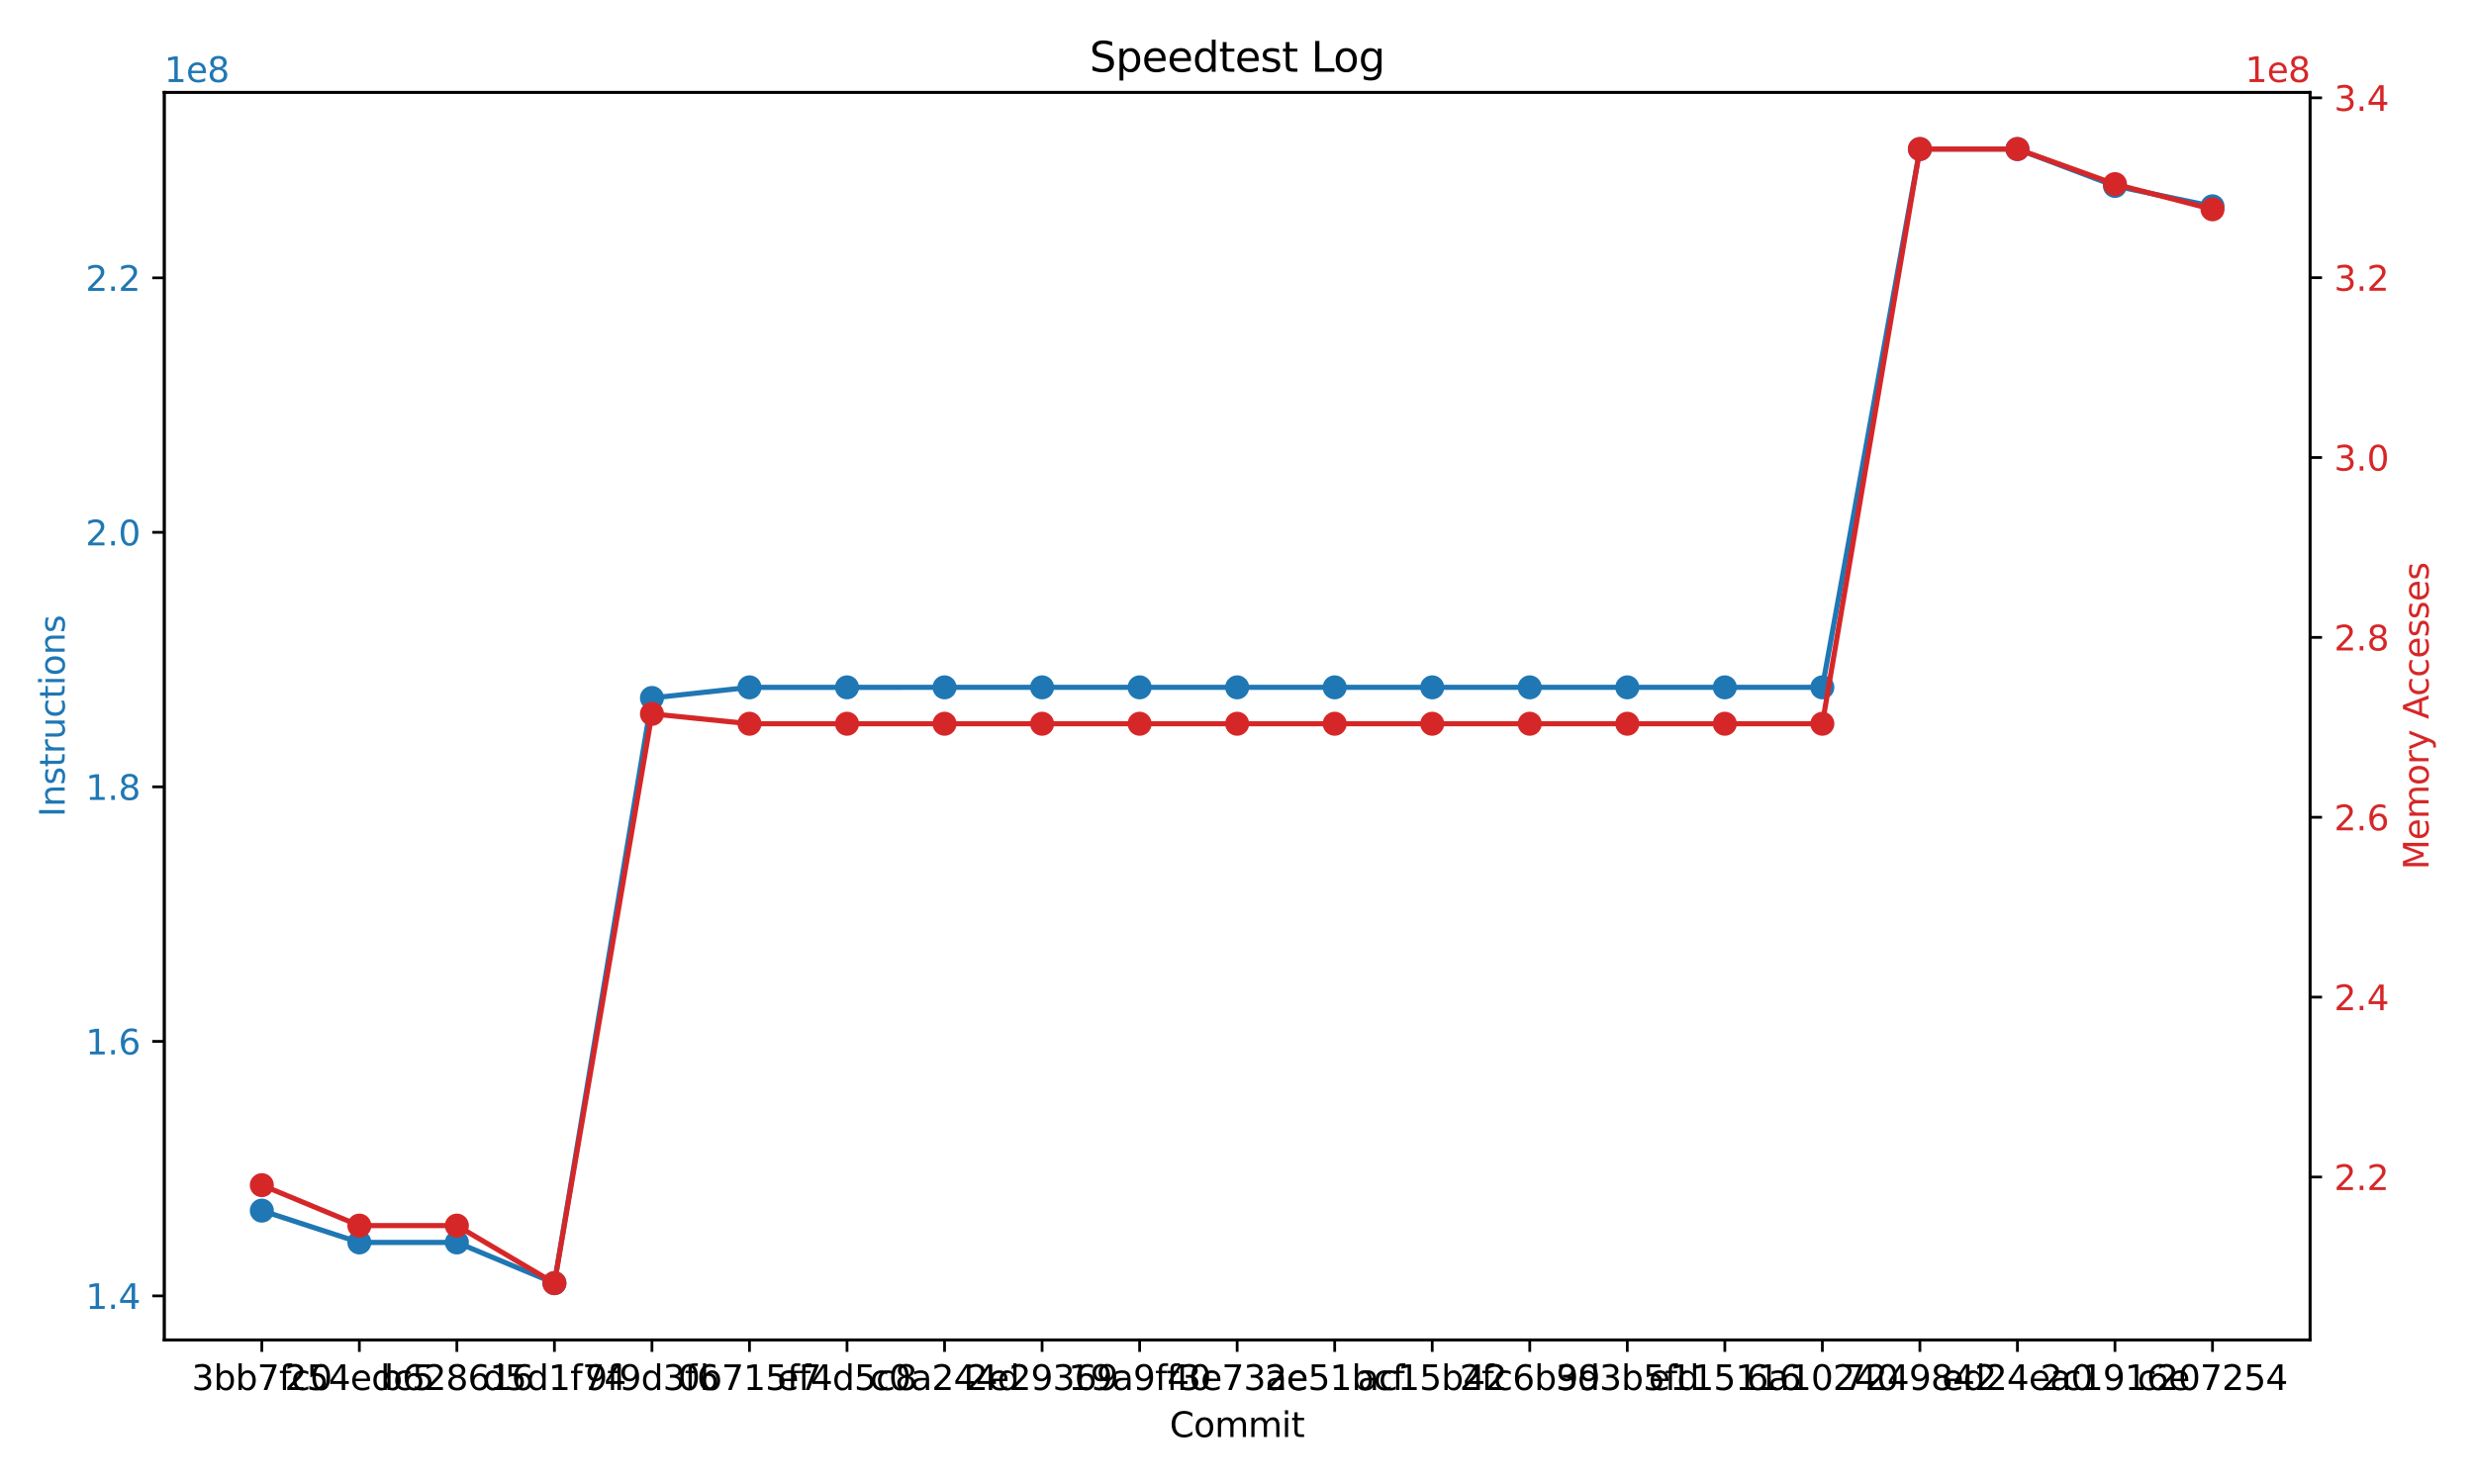 <?xml version="1.0" encoding="utf-8" standalone="no"?>
<!DOCTYPE svg PUBLIC "-//W3C//DTD SVG 1.1//EN"
  "http://www.w3.org/Graphics/SVG/1.1/DTD/svg11.dtd">
<svg xmlns:xlink="http://www.w3.org/1999/xlink" width="720pt" height="432pt" viewBox="0 0 720 432" xmlns="http://www.w3.org/2000/svg" version="1.1">
 <defs>
  <style type="text/css">*{stroke-linejoin: round; stroke-linecap: butt}</style>
 </defs>
 <g id="figure_1">
  <g id="patch_1">
   <path d="M 0 432 
L 720 432 
L 720 0 
L 0 0 
z
" style="fill: #ffffff"/>
  </g>
  <g id="axes_1">
   <g id="patch_2">
    <path d="M 47.81 390.04 
L 672.28 390.04 
L 672.28 26.88 
L 47.81 26.88 
z
" style="fill: #ffffff"/>
   </g>
   <g id="matplotlib.axis_1">
    <g id="xtick_1">
     <g id="line2d_1">
      <defs>
       <path id="mdee21cbe90" d="M 0 0 
L 0 3.5 
" style="stroke: #000000; stroke-width: 0.8"/>
      </defs>
      <g>
       <use xlink:href="#mdee21cbe90" x="76.195" y="390.04" style="stroke: #000000; stroke-width: 0.8"/>
      </g>
     </g>
     <g id="text_1">
      <!-- 3bb7fc0 -->
      <g transform="translate(55.793 404.638) scale(0.1 -0.1)">
       <defs>
        <path id="DejaVuSans-33" d="M 2597 2516 
Q 3050 2419 3304 2112 
Q 3559 1806 3559 1356 
Q 3559 666 3084 287 
Q 2609 -91 1734 -91 
Q 1441 -91 1130 -33 
Q 819 25 488 141 
L 488 750 
Q 750 597 1062 519 
Q 1375 441 1716 441 
Q 2309 441 2620 675 
Q 2931 909 2931 1356 
Q 2931 1769 2642 2001 
Q 2353 2234 1838 2234 
L 1294 2234 
L 1294 2753 
L 1863 2753 
Q 2328 2753 2575 2939 
Q 2822 3125 2822 3475 
Q 2822 3834 2567 4026 
Q 2313 4219 1838 4219 
Q 1578 4219 1281 4162 
Q 984 4106 628 3988 
L 628 4550 
Q 988 4650 1302 4700 
Q 1616 4750 1894 4750 
Q 2613 4750 3031 4423 
Q 3450 4097 3450 3541 
Q 3450 3153 3228 2886 
Q 3006 2619 2597 2516 
z
" transform="scale(0.016)"/>
        <path id="DejaVuSans-62" d="M 3116 1747 
Q 3116 2381 2855 2742 
Q 2594 3103 2138 3103 
Q 1681 3103 1420 2742 
Q 1159 2381 1159 1747 
Q 1159 1113 1420 752 
Q 1681 391 2138 391 
Q 2594 391 2855 752 
Q 3116 1113 3116 1747 
z
M 1159 2969 
Q 1341 3281 1617 3432 
Q 1894 3584 2278 3584 
Q 2916 3584 3314 3078 
Q 3713 2572 3713 1747 
Q 3713 922 3314 415 
Q 2916 -91 2278 -91 
Q 1894 -91 1617 61 
Q 1341 213 1159 525 
L 1159 0 
L 581 0 
L 581 4863 
L 1159 4863 
L 1159 2969 
z
" transform="scale(0.016)"/>
        <path id="DejaVuSans-37" d="M 525 4666 
L 3525 4666 
L 3525 4397 
L 1831 0 
L 1172 0 
L 2766 4134 
L 525 4134 
L 525 4666 
z
" transform="scale(0.016)"/>
        <path id="DejaVuSans-66" d="M 2375 4863 
L 2375 4384 
L 1825 4384 
Q 1516 4384 1395 4259 
Q 1275 4134 1275 3809 
L 1275 3500 
L 2222 3500 
L 2222 3053 
L 1275 3053 
L 1275 0 
L 697 0 
L 697 3053 
L 147 3053 
L 147 3500 
L 697 3500 
L 697 3744 
Q 697 4328 969 4595 
Q 1241 4863 1831 4863 
L 2375 4863 
z
" transform="scale(0.016)"/>
        <path id="DejaVuSans-63" d="M 3122 3366 
L 3122 2828 
Q 2878 2963 2633 3030 
Q 2388 3097 2138 3097 
Q 1578 3097 1268 2742 
Q 959 2388 959 1747 
Q 959 1106 1268 751 
Q 1578 397 2138 397 
Q 2388 397 2633 464 
Q 2878 531 3122 666 
L 3122 134 
Q 2881 22 2623 -34 
Q 2366 -91 2075 -91 
Q 1284 -91 818 406 
Q 353 903 353 1747 
Q 353 2603 823 3093 
Q 1294 3584 2113 3584 
Q 2378 3584 2631 3529 
Q 2884 3475 3122 3366 
z
" transform="scale(0.016)"/>
        <path id="DejaVuSans-30" d="M 2034 4250 
Q 1547 4250 1301 3770 
Q 1056 3291 1056 2328 
Q 1056 1369 1301 889 
Q 1547 409 2034 409 
Q 2525 409 2770 889 
Q 3016 1369 3016 2328 
Q 3016 3291 2770 3770 
Q 2525 4250 2034 4250 
z
M 2034 4750 
Q 2819 4750 3233 4129 
Q 3647 3509 3647 2328 
Q 3647 1150 3233 529 
Q 2819 -91 2034 -91 
Q 1250 -91 836 529 
Q 422 1150 422 2328 
Q 422 3509 836 4129 
Q 1250 4750 2034 4750 
z
" transform="scale(0.016)"/>
       </defs>
       <use xlink:href="#DejaVuSans-33"/>
       <use xlink:href="#DejaVuSans-62" x="63.623"/>
       <use xlink:href="#DejaVuSans-62" x="127.1"/>
       <use xlink:href="#DejaVuSans-37" x="190.576"/>
       <use xlink:href="#DejaVuSans-66" x="254.199"/>
       <use xlink:href="#DejaVuSans-63" x="289.404"/>
       <use xlink:href="#DejaVuSans-30" x="344.385"/>
      </g>
     </g>
    </g>
    <g id="xtick_2">
     <g id="line2d_2">
      <g>
       <use xlink:href="#mdee21cbe90" x="104.58" y="390.04" style="stroke: #000000; stroke-width: 0.8"/>
      </g>
     </g>
     <g id="text_2">
      <!-- 254edc5 -->
      <g transform="translate(82.855 404.638) scale(0.1 -0.1)">
       <defs>
        <path id="DejaVuSans-32" d="M 1228 531 
L 3431 531 
L 3431 0 
L 469 0 
L 469 531 
Q 828 903 1448 1529 
Q 2069 2156 2228 2338 
Q 2531 2678 2651 2914 
Q 2772 3150 2772 3378 
Q 2772 3750 2511 3984 
Q 2250 4219 1831 4219 
Q 1534 4219 1204 4116 
Q 875 4013 500 3803 
L 500 4441 
Q 881 4594 1212 4672 
Q 1544 4750 1819 4750 
Q 2544 4750 2975 4387 
Q 3406 4025 3406 3419 
Q 3406 3131 3298 2873 
Q 3191 2616 2906 2266 
Q 2828 2175 2409 1742 
Q 1991 1309 1228 531 
z
" transform="scale(0.016)"/>
        <path id="DejaVuSans-35" d="M 691 4666 
L 3169 4666 
L 3169 4134 
L 1269 4134 
L 1269 2991 
Q 1406 3038 1543 3061 
Q 1681 3084 1819 3084 
Q 2600 3084 3056 2656 
Q 3513 2228 3513 1497 
Q 3513 744 3044 326 
Q 2575 -91 1722 -91 
Q 1428 -91 1123 -41 
Q 819 9 494 109 
L 494 744 
Q 775 591 1075 516 
Q 1375 441 1709 441 
Q 2250 441 2565 725 
Q 2881 1009 2881 1497 
Q 2881 1984 2565 2268 
Q 2250 2553 1709 2553 
Q 1456 2553 1204 2497 
Q 953 2441 691 2322 
L 691 4666 
z
" transform="scale(0.016)"/>
        <path id="DejaVuSans-34" d="M 2419 4116 
L 825 1625 
L 2419 1625 
L 2419 4116 
z
M 2253 4666 
L 3047 4666 
L 3047 1625 
L 3713 1625 
L 3713 1100 
L 3047 1100 
L 3047 0 
L 2419 0 
L 2419 1100 
L 313 1100 
L 313 1709 
L 2253 4666 
z
" transform="scale(0.016)"/>
        <path id="DejaVuSans-65" d="M 3597 1894 
L 3597 1613 
L 953 1613 
Q 991 1019 1311 708 
Q 1631 397 2203 397 
Q 2534 397 2845 478 
Q 3156 559 3463 722 
L 3463 178 
Q 3153 47 2828 -22 
Q 2503 -91 2169 -91 
Q 1331 -91 842 396 
Q 353 884 353 1716 
Q 353 2575 817 3079 
Q 1281 3584 2069 3584 
Q 2775 3584 3186 3129 
Q 3597 2675 3597 1894 
z
M 3022 2063 
Q 3016 2534 2758 2815 
Q 2500 3097 2075 3097 
Q 1594 3097 1305 2825 
Q 1016 2553 972 2059 
L 3022 2063 
z
" transform="scale(0.016)"/>
        <path id="DejaVuSans-64" d="M 2906 2969 
L 2906 4863 
L 3481 4863 
L 3481 0 
L 2906 0 
L 2906 525 
Q 2725 213 2448 61 
Q 2172 -91 1784 -91 
Q 1150 -91 751 415 
Q 353 922 353 1747 
Q 353 2572 751 3078 
Q 1150 3584 1784 3584 
Q 2172 3584 2448 3432 
Q 2725 3281 2906 2969 
z
M 947 1747 
Q 947 1113 1208 752 
Q 1469 391 1925 391 
Q 2381 391 2643 752 
Q 2906 1113 2906 1747 
Q 2906 2381 2643 2742 
Q 2381 3103 1925 3103 
Q 1469 3103 1208 2742 
Q 947 2381 947 1747 
z
" transform="scale(0.016)"/>
       </defs>
       <use xlink:href="#DejaVuSans-32"/>
       <use xlink:href="#DejaVuSans-35" x="63.623"/>
       <use xlink:href="#DejaVuSans-34" x="127.246"/>
       <use xlink:href="#DejaVuSans-65" x="190.869"/>
       <use xlink:href="#DejaVuSans-64" x="252.393"/>
       <use xlink:href="#DejaVuSans-63" x="315.869"/>
       <use xlink:href="#DejaVuSans-35" x="370.85"/>
      </g>
     </g>
    </g>
    <g id="xtick_3">
     <g id="line2d_3">
      <g>
       <use xlink:href="#mdee21cbe90" x="132.965" y="390.04" style="stroke: #000000; stroke-width: 0.8"/>
      </g>
     </g>
     <g id="text_3">
      <!-- b628616 -->
      <g transform="translate(110.703 404.638) scale(0.1 -0.1)">
       <defs>
        <path id="DejaVuSans-36" d="M 2113 2584 
Q 1688 2584 1439 2293 
Q 1191 2003 1191 1497 
Q 1191 994 1439 701 
Q 1688 409 2113 409 
Q 2538 409 2786 701 
Q 3034 994 3034 1497 
Q 3034 2003 2786 2293 
Q 2538 2584 2113 2584 
z
M 3366 4563 
L 3366 3988 
Q 3128 4100 2886 4159 
Q 2644 4219 2406 4219 
Q 1781 4219 1451 3797 
Q 1122 3375 1075 2522 
Q 1259 2794 1537 2939 
Q 1816 3084 2150 3084 
Q 2853 3084 3261 2657 
Q 3669 2231 3669 1497 
Q 3669 778 3244 343 
Q 2819 -91 2113 -91 
Q 1303 -91 875 529 
Q 447 1150 447 2328 
Q 447 3434 972 4092 
Q 1497 4750 2381 4750 
Q 2619 4750 2861 4703 
Q 3103 4656 3366 4563 
z
" transform="scale(0.016)"/>
        <path id="DejaVuSans-38" d="M 2034 2216 
Q 1584 2216 1326 1975 
Q 1069 1734 1069 1313 
Q 1069 891 1326 650 
Q 1584 409 2034 409 
Q 2484 409 2743 651 
Q 3003 894 3003 1313 
Q 3003 1734 2745 1975 
Q 2488 2216 2034 2216 
z
M 1403 2484 
Q 997 2584 770 2862 
Q 544 3141 544 3541 
Q 544 4100 942 4425 
Q 1341 4750 2034 4750 
Q 2731 4750 3128 4425 
Q 3525 4100 3525 3541 
Q 3525 3141 3298 2862 
Q 3072 2584 2669 2484 
Q 3125 2378 3379 2068 
Q 3634 1759 3634 1313 
Q 3634 634 3220 271 
Q 2806 -91 2034 -91 
Q 1263 -91 848 271 
Q 434 634 434 1313 
Q 434 1759 690 2068 
Q 947 2378 1403 2484 
z
M 1172 3481 
Q 1172 3119 1398 2916 
Q 1625 2713 2034 2713 
Q 2441 2713 2670 2916 
Q 2900 3119 2900 3481 
Q 2900 3844 2670 4047 
Q 2441 4250 2034 4250 
Q 1625 4250 1398 4047 
Q 1172 3844 1172 3481 
z
" transform="scale(0.016)"/>
        <path id="DejaVuSans-31" d="M 794 531 
L 1825 531 
L 1825 4091 
L 703 3866 
L 703 4441 
L 1819 4666 
L 2450 4666 
L 2450 531 
L 3481 531 
L 3481 0 
L 794 0 
L 794 531 
z
" transform="scale(0.016)"/>
       </defs>
       <use xlink:href="#DejaVuSans-62"/>
       <use xlink:href="#DejaVuSans-36" x="63.477"/>
       <use xlink:href="#DejaVuSans-32" x="127.1"/>
       <use xlink:href="#DejaVuSans-38" x="190.723"/>
       <use xlink:href="#DejaVuSans-36" x="254.346"/>
       <use xlink:href="#DejaVuSans-31" x="317.969"/>
       <use xlink:href="#DejaVuSans-36" x="381.592"/>
      </g>
     </g>
    </g>
    <g id="xtick_4">
     <g id="line2d_4">
      <g>
       <use xlink:href="#mdee21cbe90" x="161.35" y="390.04" style="stroke: #000000; stroke-width: 0.8"/>
      </g>
     </g>
     <g id="text_4">
      <!-- d5d1f74 -->
      <g transform="translate(140.516 404.638) scale(0.1 -0.1)">
       <use xlink:href="#DejaVuSans-64"/>
       <use xlink:href="#DejaVuSans-35" x="63.477"/>
       <use xlink:href="#DejaVuSans-64" x="127.1"/>
       <use xlink:href="#DejaVuSans-31" x="190.576"/>
       <use xlink:href="#DejaVuSans-66" x="254.199"/>
       <use xlink:href="#DejaVuSans-37" x="289.404"/>
       <use xlink:href="#DejaVuSans-34" x="353.027"/>
      </g>
     </g>
    </g>
    <g id="xtick_5">
     <g id="line2d_5">
      <g>
       <use xlink:href="#mdee21cbe90" x="189.735" y="390.04" style="stroke: #000000; stroke-width: 0.8"/>
      </g>
     </g>
     <g id="text_5">
      <!-- 9f9d3f6 -->
      <g transform="translate(170.315 404.638) scale(0.1 -0.1)">
       <defs>
        <path id="DejaVuSans-39" d="M 703 97 
L 703 672 
Q 941 559 1184 500 
Q 1428 441 1663 441 
Q 2288 441 2617 861 
Q 2947 1281 2994 2138 
Q 2813 1869 2534 1725 
Q 2256 1581 1919 1581 
Q 1219 1581 811 2004 
Q 403 2428 403 3163 
Q 403 3881 828 4315 
Q 1253 4750 1959 4750 
Q 2769 4750 3195 4129 
Q 3622 3509 3622 2328 
Q 3622 1225 3098 567 
Q 2575 -91 1691 -91 
Q 1453 -91 1209 -44 
Q 966 3 703 97 
z
M 1959 2075 
Q 2384 2075 2632 2365 
Q 2881 2656 2881 3163 
Q 2881 3666 2632 3958 
Q 2384 4250 1959 4250 
Q 1534 4250 1286 3958 
Q 1038 3666 1038 3163 
Q 1038 2656 1286 2365 
Q 1534 2075 1959 2075 
z
" transform="scale(0.016)"/>
       </defs>
       <use xlink:href="#DejaVuSans-39"/>
       <use xlink:href="#DejaVuSans-66" x="63.623"/>
       <use xlink:href="#DejaVuSans-39" x="98.828"/>
       <use xlink:href="#DejaVuSans-64" x="162.451"/>
       <use xlink:href="#DejaVuSans-33" x="225.928"/>
       <use xlink:href="#DejaVuSans-66" x="289.551"/>
       <use xlink:href="#DejaVuSans-36" x="324.756"/>
      </g>
     </g>
    </g>
    <g id="xtick_6">
     <g id="line2d_6">
      <g>
       <use xlink:href="#mdee21cbe90" x="218.12" y="390.04" style="stroke: #000000; stroke-width: 0.8"/>
      </g>
     </g>
     <g id="text_6">
      <!-- 0b715f7 -->
      <g transform="translate(197.279 404.638) scale(0.1 -0.1)">
       <use xlink:href="#DejaVuSans-30"/>
       <use xlink:href="#DejaVuSans-62" x="63.623"/>
       <use xlink:href="#DejaVuSans-37" x="127.1"/>
       <use xlink:href="#DejaVuSans-31" x="190.723"/>
       <use xlink:href="#DejaVuSans-35" x="254.346"/>
       <use xlink:href="#DejaVuSans-66" x="317.969"/>
       <use xlink:href="#DejaVuSans-37" x="353.174"/>
      </g>
     </g>
    </g>
    <g id="xtick_7">
     <g id="line2d_7">
      <g>
       <use xlink:href="#mdee21cbe90" x="246.505" y="390.04" style="stroke: #000000; stroke-width: 0.8"/>
      </g>
     </g>
     <g id="text_7">
      <!-- ef4d5c8 -->
      <g transform="translate(226.201 404.638) scale(0.1 -0.1)">
       <use xlink:href="#DejaVuSans-65"/>
       <use xlink:href="#DejaVuSans-66" x="61.523"/>
       <use xlink:href="#DejaVuSans-34" x="96.729"/>
       <use xlink:href="#DejaVuSans-64" x="160.352"/>
       <use xlink:href="#DejaVuSans-35" x="223.828"/>
       <use xlink:href="#DejaVuSans-63" x="287.451"/>
       <use xlink:href="#DejaVuSans-38" x="342.432"/>
      </g>
     </g>
    </g>
    <g id="xtick_8">
     <g id="line2d_8">
      <g>
       <use xlink:href="#mdee21cbe90" x="274.89" y="390.04" style="stroke: #000000; stroke-width: 0.8"/>
      </g>
     </g>
     <g id="text_8">
      <!-- c0a244d -->
      <g transform="translate(253.178 404.638) scale(0.1 -0.1)">
       <defs>
        <path id="DejaVuSans-61" d="M 2194 1759 
Q 1497 1759 1228 1600 
Q 959 1441 959 1056 
Q 959 750 1161 570 
Q 1363 391 1709 391 
Q 2188 391 2477 730 
Q 2766 1069 2766 1631 
L 2766 1759 
L 2194 1759 
z
M 3341 1997 
L 3341 0 
L 2766 0 
L 2766 531 
Q 2569 213 2275 61 
Q 1981 -91 1556 -91 
Q 1019 -91 701 211 
Q 384 513 384 1019 
Q 384 1609 779 1909 
Q 1175 2209 1959 2209 
L 2766 2209 
L 2766 2266 
Q 2766 2663 2505 2880 
Q 2244 3097 1772 3097 
Q 1472 3097 1187 3025 
Q 903 2953 641 2809 
L 641 3341 
Q 956 3463 1253 3523 
Q 1550 3584 1831 3584 
Q 2591 3584 2966 3190 
Q 3341 2797 3341 1997 
z
" transform="scale(0.016)"/>
       </defs>
       <use xlink:href="#DejaVuSans-63"/>
       <use xlink:href="#DejaVuSans-30" x="54.98"/>
       <use xlink:href="#DejaVuSans-61" x="118.604"/>
       <use xlink:href="#DejaVuSans-32" x="179.883"/>
       <use xlink:href="#DejaVuSans-34" x="243.506"/>
       <use xlink:href="#DejaVuSans-34" x="307.129"/>
       <use xlink:href="#DejaVuSans-64" x="370.752"/>
      </g>
     </g>
    </g>
    <g id="xtick_9">
     <g id="line2d_9">
      <g>
       <use xlink:href="#mdee21cbe90" x="303.275" y="390.04" style="stroke: #000000; stroke-width: 0.8"/>
      </g>
     </g>
     <g id="text_9">
      <!-- 2e29369 -->
      <g transform="translate(281.111 404.638) scale(0.1 -0.1)">
       <use xlink:href="#DejaVuSans-32"/>
       <use xlink:href="#DejaVuSans-65" x="63.623"/>
       <use xlink:href="#DejaVuSans-32" x="125.146"/>
       <use xlink:href="#DejaVuSans-39" x="188.77"/>
       <use xlink:href="#DejaVuSans-33" x="252.393"/>
       <use xlink:href="#DejaVuSans-36" x="316.016"/>
       <use xlink:href="#DejaVuSans-39" x="379.639"/>
      </g>
     </g>
    </g>
    <g id="xtick_10">
     <g id="line2d_10">
      <g>
       <use xlink:href="#mdee21cbe90" x="331.66" y="390.04" style="stroke: #000000; stroke-width: 0.8"/>
      </g>
     </g>
     <g id="text_10">
      <!-- 19a9f40 -->
      <g transform="translate(310.93 404.638) scale(0.1 -0.1)">
       <use xlink:href="#DejaVuSans-31"/>
       <use xlink:href="#DejaVuSans-39" x="63.623"/>
       <use xlink:href="#DejaVuSans-61" x="127.246"/>
       <use xlink:href="#DejaVuSans-39" x="188.525"/>
       <use xlink:href="#DejaVuSans-66" x="252.148"/>
       <use xlink:href="#DejaVuSans-34" x="287.354"/>
       <use xlink:href="#DejaVuSans-30" x="350.977"/>
      </g>
     </g>
    </g>
    <g id="xtick_11">
     <g id="line2d_11">
      <g>
       <use xlink:href="#mdee21cbe90" x="360.045" y="390.04" style="stroke: #000000; stroke-width: 0.8"/>
      </g>
     </g>
     <g id="text_11">
      <!-- f3e73ae -->
      <g transform="translate(339.524 404.638) scale(0.1 -0.1)">
       <use xlink:href="#DejaVuSans-66"/>
       <use xlink:href="#DejaVuSans-33" x="35.205"/>
       <use xlink:href="#DejaVuSans-65" x="98.828"/>
       <use xlink:href="#DejaVuSans-37" x="160.352"/>
       <use xlink:href="#DejaVuSans-33" x="223.975"/>
       <use xlink:href="#DejaVuSans-61" x="287.598"/>
       <use xlink:href="#DejaVuSans-65" x="348.877"/>
      </g>
     </g>
    </g>
    <g id="xtick_12">
     <g id="line2d_12">
      <g>
       <use xlink:href="#mdee21cbe90" x="388.43" y="390.04" style="stroke: #000000; stroke-width: 0.8"/>
      </g>
     </g>
     <g id="text_12">
      <!-- 2e51bcf -->
      <g transform="translate(368.126 404.638) scale(0.1 -0.1)">
       <use xlink:href="#DejaVuSans-32"/>
       <use xlink:href="#DejaVuSans-65" x="63.623"/>
       <use xlink:href="#DejaVuSans-35" x="125.146"/>
       <use xlink:href="#DejaVuSans-31" x="188.77"/>
       <use xlink:href="#DejaVuSans-62" x="252.393"/>
       <use xlink:href="#DejaVuSans-63" x="315.869"/>
       <use xlink:href="#DejaVuSans-66" x="370.85"/>
      </g>
     </g>
    </g>
    <g id="xtick_13">
     <g id="line2d_13">
      <g>
       <use xlink:href="#mdee21cbe90" x="416.815" y="390.04" style="stroke: #000000; stroke-width: 0.8"/>
      </g>
     </g>
     <g id="text_13">
      <!-- ac15b42 -->
      <g transform="translate(395.103 404.638) scale(0.1 -0.1)">
       <use xlink:href="#DejaVuSans-61"/>
       <use xlink:href="#DejaVuSans-63" x="61.279"/>
       <use xlink:href="#DejaVuSans-31" x="116.26"/>
       <use xlink:href="#DejaVuSans-35" x="179.883"/>
       <use xlink:href="#DejaVuSans-62" x="243.506"/>
       <use xlink:href="#DejaVuSans-34" x="306.982"/>
       <use xlink:href="#DejaVuSans-32" x="370.605"/>
      </g>
     </g>
    </g>
    <g id="xtick_14">
     <g id="line2d_14">
      <g>
       <use xlink:href="#mdee21cbe90" x="445.2" y="390.04" style="stroke: #000000; stroke-width: 0.8"/>
      </g>
     </g>
     <g id="text_14">
      <!-- 2fc6b99 -->
      <g transform="translate(424.791 404.638) scale(0.1 -0.1)">
       <use xlink:href="#DejaVuSans-32"/>
       <use xlink:href="#DejaVuSans-66" x="63.623"/>
       <use xlink:href="#DejaVuSans-63" x="98.828"/>
       <use xlink:href="#DejaVuSans-36" x="153.809"/>
       <use xlink:href="#DejaVuSans-62" x="217.432"/>
       <use xlink:href="#DejaVuSans-39" x="280.908"/>
       <use xlink:href="#DejaVuSans-39" x="344.531"/>
      </g>
     </g>
    </g>
    <g id="xtick_15">
     <g id="line2d_15">
      <g>
       <use xlink:href="#mdee21cbe90" x="473.585" y="390.04" style="stroke: #000000; stroke-width: 0.8"/>
      </g>
     </g>
     <g id="text_15">
      <!-- 3d3b5fd -->
      <g transform="translate(452.758 404.638) scale(0.1 -0.1)">
       <use xlink:href="#DejaVuSans-33"/>
       <use xlink:href="#DejaVuSans-64" x="63.623"/>
       <use xlink:href="#DejaVuSans-33" x="127.1"/>
       <use xlink:href="#DejaVuSans-62" x="190.723"/>
       <use xlink:href="#DejaVuSans-35" x="254.199"/>
       <use xlink:href="#DejaVuSans-66" x="317.822"/>
       <use xlink:href="#DejaVuSans-64" x="353.027"/>
      </g>
     </g>
    </g>
    <g id="xtick_16">
     <g id="line2d_16">
      <g>
       <use xlink:href="#mdee21cbe90" x="501.97" y="390.04" style="stroke: #000000; stroke-width: 0.8"/>
      </g>
     </g>
     <g id="text_16">
      <!-- e115116 -->
      <g transform="translate(479.806 404.638) scale(0.1 -0.1)">
       <use xlink:href="#DejaVuSans-65"/>
       <use xlink:href="#DejaVuSans-31" x="61.523"/>
       <use xlink:href="#DejaVuSans-31" x="125.146"/>
       <use xlink:href="#DejaVuSans-35" x="188.77"/>
       <use xlink:href="#DejaVuSans-31" x="252.393"/>
       <use xlink:href="#DejaVuSans-31" x="316.016"/>
       <use xlink:href="#DejaVuSans-36" x="379.639"/>
      </g>
     </g>
    </g>
    <g id="xtick_17">
     <g id="line2d_17">
      <g>
       <use xlink:href="#mdee21cbe90" x="530.355" y="390.04" style="stroke: #000000; stroke-width: 0.8"/>
      </g>
     </g>
     <g id="text_17">
      <!-- 6a10240 -->
      <g transform="translate(508.203 404.638) scale(0.1 -0.1)">
       <use xlink:href="#DejaVuSans-36"/>
       <use xlink:href="#DejaVuSans-61" x="63.623"/>
       <use xlink:href="#DejaVuSans-31" x="124.902"/>
       <use xlink:href="#DejaVuSans-30" x="188.525"/>
       <use xlink:href="#DejaVuSans-32" x="252.148"/>
       <use xlink:href="#DejaVuSans-34" x="315.771"/>
       <use xlink:href="#DejaVuSans-30" x="379.395"/>
      </g>
     </g>
    </g>
    <g id="xtick_18">
     <g id="line2d_18">
      <g>
       <use xlink:href="#mdee21cbe90" x="558.74" y="390.04" style="stroke: #000000; stroke-width: 0.8"/>
      </g>
     </g>
     <g id="text_18">
      <!-- 7249842 -->
      <g transform="translate(536.471 404.638) scale(0.1 -0.1)">
       <use xlink:href="#DejaVuSans-37"/>
       <use xlink:href="#DejaVuSans-32" x="63.623"/>
       <use xlink:href="#DejaVuSans-34" x="127.246"/>
       <use xlink:href="#DejaVuSans-39" x="190.869"/>
       <use xlink:href="#DejaVuSans-38" x="254.492"/>
       <use xlink:href="#DejaVuSans-34" x="318.115"/>
       <use xlink:href="#DejaVuSans-32" x="381.738"/>
      </g>
     </g>
    </g>
    <g id="xtick_19">
     <g id="line2d_19">
      <g>
       <use xlink:href="#mdee21cbe90" x="587.125" y="390.04" style="stroke: #000000; stroke-width: 0.8"/>
      </g>
     </g>
     <g id="text_19">
      <!-- ed24ea0 -->
      <g transform="translate(565.19 404.638) scale(0.1 -0.1)">
       <use xlink:href="#DejaVuSans-65"/>
       <use xlink:href="#DejaVuSans-64" x="61.523"/>
       <use xlink:href="#DejaVuSans-32" x="125"/>
       <use xlink:href="#DejaVuSans-34" x="188.623"/>
       <use xlink:href="#DejaVuSans-65" x="252.246"/>
       <use xlink:href="#DejaVuSans-61" x="313.77"/>
       <use xlink:href="#DejaVuSans-30" x="375.049"/>
      </g>
     </g>
    </g>
    <g id="xtick_20">
     <g id="line2d_20">
      <g>
       <use xlink:href="#mdee21cbe90" x="615.51" y="390.04" style="stroke: #000000; stroke-width: 0.8"/>
      </g>
     </g>
     <g id="text_20">
      <!-- 2c1916e -->
      <g transform="translate(593.778 404.638) scale(0.1 -0.1)">
       <use xlink:href="#DejaVuSans-32"/>
       <use xlink:href="#DejaVuSans-63" x="63.623"/>
       <use xlink:href="#DejaVuSans-31" x="118.604"/>
       <use xlink:href="#DejaVuSans-39" x="182.227"/>
       <use xlink:href="#DejaVuSans-31" x="245.85"/>
       <use xlink:href="#DejaVuSans-36" x="309.473"/>
       <use xlink:href="#DejaVuSans-65" x="373.096"/>
      </g>
     </g>
    </g>
    <g id="xtick_21">
     <g id="line2d_21">
      <g>
       <use xlink:href="#mdee21cbe90" x="643.895" y="390.04" style="stroke: #000000; stroke-width: 0.8"/>
      </g>
     </g>
     <g id="text_21">
      <!-- c207254 -->
      <g transform="translate(622.058 404.638) scale(0.1 -0.1)">
       <use xlink:href="#DejaVuSans-63"/>
       <use xlink:href="#DejaVuSans-32" x="54.98"/>
       <use xlink:href="#DejaVuSans-30" x="118.604"/>
       <use xlink:href="#DejaVuSans-37" x="182.227"/>
       <use xlink:href="#DejaVuSans-32" x="245.85"/>
       <use xlink:href="#DejaVuSans-35" x="309.473"/>
       <use xlink:href="#DejaVuSans-34" x="373.096"/>
      </g>
     </g>
    </g>
    <g id="text_22">
     <!-- Commit -->
     <g transform="translate(340.404 418.317) scale(0.1 -0.1)">
      <defs>
       <path id="DejaVuSans-43" d="M 4122 4306 
L 4122 3641 
Q 3803 3938 3442 4084 
Q 3081 4231 2675 4231 
Q 1875 4231 1450 3742 
Q 1025 3253 1025 2328 
Q 1025 1406 1450 917 
Q 1875 428 2675 428 
Q 3081 428 3442 575 
Q 3803 722 4122 1019 
L 4122 359 
Q 3791 134 3420 21 
Q 3050 -91 2638 -91 
Q 1578 -91 968 557 
Q 359 1206 359 2328 
Q 359 3453 968 4101 
Q 1578 4750 2638 4750 
Q 3056 4750 3426 4639 
Q 3797 4528 4122 4306 
z
" transform="scale(0.016)"/>
       <path id="DejaVuSans-6f" d="M 1959 3097 
Q 1497 3097 1228 2736 
Q 959 2375 959 1747 
Q 959 1119 1226 758 
Q 1494 397 1959 397 
Q 2419 397 2687 759 
Q 2956 1122 2956 1747 
Q 2956 2369 2687 2733 
Q 2419 3097 1959 3097 
z
M 1959 3584 
Q 2709 3584 3137 3096 
Q 3566 2609 3566 1747 
Q 3566 888 3137 398 
Q 2709 -91 1959 -91 
Q 1206 -91 779 398 
Q 353 888 353 1747 
Q 353 2609 779 3096 
Q 1206 3584 1959 3584 
z
" transform="scale(0.016)"/>
       <path id="DejaVuSans-6d" d="M 3328 2828 
Q 3544 3216 3844 3400 
Q 4144 3584 4550 3584 
Q 5097 3584 5394 3201 
Q 5691 2819 5691 2113 
L 5691 0 
L 5113 0 
L 5113 2094 
Q 5113 2597 4934 2840 
Q 4756 3084 4391 3084 
Q 3944 3084 3684 2787 
Q 3425 2491 3425 1978 
L 3425 0 
L 2847 0 
L 2847 2094 
Q 2847 2600 2669 2842 
Q 2491 3084 2119 3084 
Q 1678 3084 1418 2786 
Q 1159 2488 1159 1978 
L 1159 0 
L 581 0 
L 581 3500 
L 1159 3500 
L 1159 2956 
Q 1356 3278 1631 3431 
Q 1906 3584 2284 3584 
Q 2666 3584 2933 3390 
Q 3200 3197 3328 2828 
z
" transform="scale(0.016)"/>
       <path id="DejaVuSans-69" d="M 603 3500 
L 1178 3500 
L 1178 0 
L 603 0 
L 603 3500 
z
M 603 4863 
L 1178 4863 
L 1178 4134 
L 603 4134 
L 603 4863 
z
" transform="scale(0.016)"/>
       <path id="DejaVuSans-74" d="M 1172 4494 
L 1172 3500 
L 2356 3500 
L 2356 3053 
L 1172 3053 
L 1172 1153 
Q 1172 725 1289 603 
Q 1406 481 1766 481 
L 2356 481 
L 2356 0 
L 1766 0 
Q 1100 0 847 248 
Q 594 497 594 1153 
L 594 3053 
L 172 3053 
L 172 3500 
L 594 3500 
L 594 4494 
L 1172 4494 
z
" transform="scale(0.016)"/>
      </defs>
      <use xlink:href="#DejaVuSans-43"/>
      <use xlink:href="#DejaVuSans-6f" x="69.824"/>
      <use xlink:href="#DejaVuSans-6d" x="131.006"/>
      <use xlink:href="#DejaVuSans-6d" x="228.418"/>
      <use xlink:href="#DejaVuSans-69" x="325.83"/>
      <use xlink:href="#DejaVuSans-74" x="353.613"/>
     </g>
    </g>
   </g>
   <g id="matplotlib.axis_2">
    <g id="ytick_1">
     <g id="line2d_22">
      <defs>
       <path id="m5346fa2f2e" d="M 0 0 
L -3.5 0 
" style="stroke: #000000; stroke-width: 0.8"/>
      </defs>
      <g>
       <use xlink:href="#m5346fa2f2e" x="47.81" y="377.236" style="stroke: #000000; stroke-width: 0.8"/>
      </g>
     </g>
     <g id="text_23">
      <!-- 1.4 -->
      <g style="fill: #1f77b4" transform="translate(24.907 381.035) scale(0.1 -0.1)">
       <defs>
        <path id="DejaVuSans-2e" d="M 684 794 
L 1344 794 
L 1344 0 
L 684 0 
L 684 794 
z
" transform="scale(0.016)"/>
       </defs>
       <use xlink:href="#DejaVuSans-31"/>
       <use xlink:href="#DejaVuSans-2e" x="63.623"/>
       <use xlink:href="#DejaVuSans-34" x="95.41"/>
      </g>
     </g>
    </g>
    <g id="ytick_2">
     <g id="line2d_23">
      <g>
       <use xlink:href="#m5346fa2f2e" x="47.81" y="303.147" style="stroke: #000000; stroke-width: 0.8"/>
      </g>
     </g>
     <g id="text_24">
      <!-- 1.6 -->
      <g style="fill: #1f77b4" transform="translate(24.907 306.946) scale(0.1 -0.1)">
       <use xlink:href="#DejaVuSans-31"/>
       <use xlink:href="#DejaVuSans-2e" x="63.623"/>
       <use xlink:href="#DejaVuSans-36" x="95.41"/>
      </g>
     </g>
    </g>
    <g id="ytick_3">
     <g id="line2d_24">
      <g>
       <use xlink:href="#m5346fa2f2e" x="47.81" y="229.057" style="stroke: #000000; stroke-width: 0.8"/>
      </g>
     </g>
     <g id="text_25">
      <!-- 1.8 -->
      <g style="fill: #1f77b4" transform="translate(24.907 232.857) scale(0.1 -0.1)">
       <use xlink:href="#DejaVuSans-31"/>
       <use xlink:href="#DejaVuSans-2e" x="63.623"/>
       <use xlink:href="#DejaVuSans-38" x="95.41"/>
      </g>
     </g>
    </g>
    <g id="ytick_4">
     <g id="line2d_25">
      <g>
       <use xlink:href="#m5346fa2f2e" x="47.81" y="154.968" style="stroke: #000000; stroke-width: 0.8"/>
      </g>
     </g>
     <g id="text_26">
      <!-- 2.0 -->
      <g style="fill: #1f77b4" transform="translate(24.907 158.767) scale(0.1 -0.1)">
       <use xlink:href="#DejaVuSans-32"/>
       <use xlink:href="#DejaVuSans-2e" x="63.623"/>
       <use xlink:href="#DejaVuSans-30" x="95.41"/>
      </g>
     </g>
    </g>
    <g id="ytick_5">
     <g id="line2d_26">
      <g>
       <use xlink:href="#m5346fa2f2e" x="47.81" y="80.879" style="stroke: #000000; stroke-width: 0.8"/>
      </g>
     </g>
     <g id="text_27">
      <!-- 2.2 -->
      <g style="fill: #1f77b4" transform="translate(24.907 84.678) scale(0.1 -0.1)">
       <use xlink:href="#DejaVuSans-32"/>
       <use xlink:href="#DejaVuSans-2e" x="63.623"/>
       <use xlink:href="#DejaVuSans-32" x="95.41"/>
      </g>
     </g>
    </g>
    <g id="text_28">
     <!-- Instructions -->
     <g style="fill: #1f77b4" transform="translate(18.827 237.824) rotate(-90) scale(0.1 -0.1)">
      <defs>
       <path id="DejaVuSans-49" d="M 628 4666 
L 1259 4666 
L 1259 0 
L 628 0 
L 628 4666 
z
" transform="scale(0.016)"/>
       <path id="DejaVuSans-6e" d="M 3513 2113 
L 3513 0 
L 2938 0 
L 2938 2094 
Q 2938 2591 2744 2837 
Q 2550 3084 2163 3084 
Q 1697 3084 1428 2787 
Q 1159 2491 1159 1978 
L 1159 0 
L 581 0 
L 581 3500 
L 1159 3500 
L 1159 2956 
Q 1366 3272 1645 3428 
Q 1925 3584 2291 3584 
Q 2894 3584 3203 3211 
Q 3513 2838 3513 2113 
z
" transform="scale(0.016)"/>
       <path id="DejaVuSans-73" d="M 2834 3397 
L 2834 2853 
Q 2591 2978 2328 3040 
Q 2066 3103 1784 3103 
Q 1356 3103 1142 2972 
Q 928 2841 928 2578 
Q 928 2378 1081 2264 
Q 1234 2150 1697 2047 
L 1894 2003 
Q 2506 1872 2764 1633 
Q 3022 1394 3022 966 
Q 3022 478 2636 193 
Q 2250 -91 1575 -91 
Q 1294 -91 989 -36 
Q 684 19 347 128 
L 347 722 
Q 666 556 975 473 
Q 1284 391 1588 391 
Q 1994 391 2212 530 
Q 2431 669 2431 922 
Q 2431 1156 2273 1281 
Q 2116 1406 1581 1522 
L 1381 1569 
Q 847 1681 609 1914 
Q 372 2147 372 2553 
Q 372 3047 722 3315 
Q 1072 3584 1716 3584 
Q 2034 3584 2315 3537 
Q 2597 3491 2834 3397 
z
" transform="scale(0.016)"/>
       <path id="DejaVuSans-72" d="M 2631 2963 
Q 2534 3019 2420 3045 
Q 2306 3072 2169 3072 
Q 1681 3072 1420 2755 
Q 1159 2438 1159 1844 
L 1159 0 
L 581 0 
L 581 3500 
L 1159 3500 
L 1159 2956 
Q 1341 3275 1631 3429 
Q 1922 3584 2338 3584 
Q 2397 3584 2469 3576 
Q 2541 3569 2628 3553 
L 2631 2963 
z
" transform="scale(0.016)"/>
       <path id="DejaVuSans-75" d="M 544 1381 
L 544 3500 
L 1119 3500 
L 1119 1403 
Q 1119 906 1312 657 
Q 1506 409 1894 409 
Q 2359 409 2629 706 
Q 2900 1003 2900 1516 
L 2900 3500 
L 3475 3500 
L 3475 0 
L 2900 0 
L 2900 538 
Q 2691 219 2414 64 
Q 2138 -91 1772 -91 
Q 1169 -91 856 284 
Q 544 659 544 1381 
z
M 1991 3584 
L 1991 3584 
z
" transform="scale(0.016)"/>
      </defs>
      <use xlink:href="#DejaVuSans-49"/>
      <use xlink:href="#DejaVuSans-6e" x="29.492"/>
      <use xlink:href="#DejaVuSans-73" x="92.871"/>
      <use xlink:href="#DejaVuSans-74" x="144.971"/>
      <use xlink:href="#DejaVuSans-72" x="184.18"/>
      <use xlink:href="#DejaVuSans-75" x="225.293"/>
      <use xlink:href="#DejaVuSans-63" x="288.672"/>
      <use xlink:href="#DejaVuSans-74" x="343.652"/>
      <use xlink:href="#DejaVuSans-69" x="382.861"/>
      <use xlink:href="#DejaVuSans-6f" x="410.645"/>
      <use xlink:href="#DejaVuSans-6e" x="471.826"/>
      <use xlink:href="#DejaVuSans-73" x="535.205"/>
     </g>
    </g>
    <g id="text_29">
     <!-- 1e8 -->
     <g style="fill: #1f77b4" transform="translate(47.81 23.88) scale(0.1 -0.1)">
      <use xlink:href="#DejaVuSans-31"/>
      <use xlink:href="#DejaVuSans-65" x="63.623"/>
      <use xlink:href="#DejaVuSans-38" x="125.146"/>
     </g>
    </g>
   </g>
   <g id="line2d_27">
    <path d="M 76.195 352.419 
L 104.58 361.68 
L 132.965 361.681 
L 161.35 373.533 
L 189.735 203.177 
L 218.12 200.092 
L 246.505 200.092 
L 274.89 200.09 
L 303.275 200.09 
L 331.66 200.09 
L 360.045 200.09 
L 388.43 200.09 
L 416.815 200.09 
L 445.2 200.09 
L 473.585 200.09 
L 501.97 200.09 
L 530.355 200.09 
L 558.74 43.387 
L 587.125 43.387 
L 615.51 54.13 
L 643.895 60.059 
" clip-path="url(#p897657398c)" style="fill: none; stroke: #1f77b4; stroke-width: 1.5; stroke-linecap: square"/>
    <defs>
     <path id="me4282e51a7" d="M 0 3 
C 0.796 3 1.559 2.684 2.121 2.121 
C 2.684 1.559 3 0.796 3 0 
C 3 -0.796 2.684 -1.559 2.121 -2.121 
C 1.559 -2.684 0.796 -3 0 -3 
C -0.796 -3 -1.559 -2.684 -2.121 -2.121 
C -2.684 -1.559 -3 -0.796 -3 0 
C -3 0.796 -2.684 1.559 -2.121 2.121 
C -1.559 2.684 -0.796 3 0 3 
z
" style="stroke: #1f77b4"/>
    </defs>
    <g clip-path="url(#p897657398c)">
     <use xlink:href="#me4282e51a7" x="76.195" y="352.419" style="fill: #1f77b4; stroke: #1f77b4"/>
     <use xlink:href="#me4282e51a7" x="104.58" y="361.68" style="fill: #1f77b4; stroke: #1f77b4"/>
     <use xlink:href="#me4282e51a7" x="132.965" y="361.681" style="fill: #1f77b4; stroke: #1f77b4"/>
     <use xlink:href="#me4282e51a7" x="161.35" y="373.533" style="fill: #1f77b4; stroke: #1f77b4"/>
     <use xlink:href="#me4282e51a7" x="189.735" y="203.177" style="fill: #1f77b4; stroke: #1f77b4"/>
     <use xlink:href="#me4282e51a7" x="218.12" y="200.092" style="fill: #1f77b4; stroke: #1f77b4"/>
     <use xlink:href="#me4282e51a7" x="246.505" y="200.092" style="fill: #1f77b4; stroke: #1f77b4"/>
     <use xlink:href="#me4282e51a7" x="274.89" y="200.09" style="fill: #1f77b4; stroke: #1f77b4"/>
     <use xlink:href="#me4282e51a7" x="303.275" y="200.09" style="fill: #1f77b4; stroke: #1f77b4"/>
     <use xlink:href="#me4282e51a7" x="331.66" y="200.09" style="fill: #1f77b4; stroke: #1f77b4"/>
     <use xlink:href="#me4282e51a7" x="360.045" y="200.09" style="fill: #1f77b4; stroke: #1f77b4"/>
     <use xlink:href="#me4282e51a7" x="388.43" y="200.09" style="fill: #1f77b4; stroke: #1f77b4"/>
     <use xlink:href="#me4282e51a7" x="416.815" y="200.09" style="fill: #1f77b4; stroke: #1f77b4"/>
     <use xlink:href="#me4282e51a7" x="445.2" y="200.09" style="fill: #1f77b4; stroke: #1f77b4"/>
     <use xlink:href="#me4282e51a7" x="473.585" y="200.09" style="fill: #1f77b4; stroke: #1f77b4"/>
     <use xlink:href="#me4282e51a7" x="501.97" y="200.09" style="fill: #1f77b4; stroke: #1f77b4"/>
     <use xlink:href="#me4282e51a7" x="530.355" y="200.09" style="fill: #1f77b4; stroke: #1f77b4"/>
     <use xlink:href="#me4282e51a7" x="558.74" y="43.387" style="fill: #1f77b4; stroke: #1f77b4"/>
     <use xlink:href="#me4282e51a7" x="587.125" y="43.387" style="fill: #1f77b4; stroke: #1f77b4"/>
     <use xlink:href="#me4282e51a7" x="615.51" y="54.13" style="fill: #1f77b4; stroke: #1f77b4"/>
     <use xlink:href="#me4282e51a7" x="643.895" y="60.059" style="fill: #1f77b4; stroke: #1f77b4"/>
    </g>
   </g>
   <g id="patch_3">
    <path d="M 47.81 390.04 
L 47.81 26.88 
" style="fill: none; stroke: #000000; stroke-width: 0.8; stroke-linejoin: miter; stroke-linecap: square"/>
   </g>
   <g id="patch_4">
    <path d="M 672.28 390.04 
L 672.28 26.88 
" style="fill: none; stroke: #000000; stroke-width: 0.8; stroke-linejoin: miter; stroke-linecap: square"/>
   </g>
   <g id="patch_5">
    <path d="M 47.81 390.04 
L 672.28 390.04 
" style="fill: none; stroke: #000000; stroke-width: 0.8; stroke-linejoin: miter; stroke-linecap: square"/>
   </g>
   <g id="patch_6">
    <path d="M 47.81 26.88 
L 672.28 26.88 
" style="fill: none; stroke: #000000; stroke-width: 0.8; stroke-linejoin: miter; stroke-linecap: square"/>
   </g>
  </g>
  <g id="axes_2">
   <g id="matplotlib.axis_3">
    <g id="ytick_6">
     <g id="line2d_28">
      <defs>
       <path id="m66ee397eba" d="M 0 0 
L 3.5 0 
" style="stroke: #000000; stroke-width: 0.8"/>
      </defs>
      <g>
       <use xlink:href="#m66ee397eba" x="672.28" y="342.631" style="stroke: #000000; stroke-width: 0.8"/>
      </g>
     </g>
     <g id="text_30">
      <!-- 2.2 -->
      <g style="fill: #d62728" transform="translate(679.28 346.43) scale(0.1 -0.1)">
       <use xlink:href="#DejaVuSans-32"/>
       <use xlink:href="#DejaVuSans-2e" x="63.623"/>
       <use xlink:href="#DejaVuSans-32" x="95.41"/>
      </g>
     </g>
    </g>
    <g id="ytick_7">
     <g id="line2d_29">
      <g>
       <use xlink:href="#m66ee397eba" x="672.28" y="290.271" style="stroke: #000000; stroke-width: 0.8"/>
      </g>
     </g>
     <g id="text_31">
      <!-- 2.4 -->
      <g style="fill: #d62728" transform="translate(679.28 294.07) scale(0.1 -0.1)">
       <use xlink:href="#DejaVuSans-32"/>
       <use xlink:href="#DejaVuSans-2e" x="63.623"/>
       <use xlink:href="#DejaVuSans-34" x="95.41"/>
      </g>
     </g>
    </g>
    <g id="ytick_8">
     <g id="line2d_30">
      <g>
       <use xlink:href="#m66ee397eba" x="672.28" y="237.91" style="stroke: #000000; stroke-width: 0.8"/>
      </g>
     </g>
     <g id="text_32">
      <!-- 2.6 -->
      <g style="fill: #d62728" transform="translate(679.28 241.709) scale(0.1 -0.1)">
       <use xlink:href="#DejaVuSans-32"/>
       <use xlink:href="#DejaVuSans-2e" x="63.623"/>
       <use xlink:href="#DejaVuSans-36" x="95.41"/>
      </g>
     </g>
    </g>
    <g id="ytick_9">
     <g id="line2d_31">
      <g>
       <use xlink:href="#m66ee397eba" x="672.28" y="185.55" style="stroke: #000000; stroke-width: 0.8"/>
      </g>
     </g>
     <g id="text_33">
      <!-- 2.8 -->
      <g style="fill: #d62728" transform="translate(679.28 189.349) scale(0.1 -0.1)">
       <use xlink:href="#DejaVuSans-32"/>
       <use xlink:href="#DejaVuSans-2e" x="63.623"/>
       <use xlink:href="#DejaVuSans-38" x="95.41"/>
      </g>
     </g>
    </g>
    <g id="ytick_10">
     <g id="line2d_32">
      <g>
       <use xlink:href="#m66ee397eba" x="672.28" y="133.189" style="stroke: #000000; stroke-width: 0.8"/>
      </g>
     </g>
     <g id="text_34">
      <!-- 3.0 -->
      <g style="fill: #d62728" transform="translate(679.28 136.988) scale(0.1 -0.1)">
       <use xlink:href="#DejaVuSans-33"/>
       <use xlink:href="#DejaVuSans-2e" x="63.623"/>
       <use xlink:href="#DejaVuSans-30" x="95.41"/>
      </g>
     </g>
    </g>
    <g id="ytick_11">
     <g id="line2d_33">
      <g>
       <use xlink:href="#m66ee397eba" x="672.28" y="80.829" style="stroke: #000000; stroke-width: 0.8"/>
      </g>
     </g>
     <g id="text_35">
      <!-- 3.2 -->
      <g style="fill: #d62728" transform="translate(679.28 84.628) scale(0.1 -0.1)">
       <use xlink:href="#DejaVuSans-33"/>
       <use xlink:href="#DejaVuSans-2e" x="63.623"/>
       <use xlink:href="#DejaVuSans-32" x="95.41"/>
      </g>
     </g>
    </g>
    <g id="ytick_12">
     <g id="line2d_34">
      <g>
       <use xlink:href="#m66ee397eba" x="672.28" y="28.468" style="stroke: #000000; stroke-width: 0.8"/>
      </g>
     </g>
     <g id="text_36">
      <!-- 3.4 -->
      <g style="fill: #d62728" transform="translate(679.28 32.267) scale(0.1 -0.1)">
       <use xlink:href="#DejaVuSans-33"/>
       <use xlink:href="#DejaVuSans-2e" x="63.623"/>
       <use xlink:href="#DejaVuSans-34" x="95.41"/>
      </g>
     </g>
    </g>
    <g id="text_37">
     <!-- Memory Accesses -->
     <g style="fill: #d62728" transform="translate(706.782 253.183) rotate(-90) scale(0.1 -0.1)">
      <defs>
       <path id="DejaVuSans-4d" d="M 628 4666 
L 1569 4666 
L 2759 1491 
L 3956 4666 
L 4897 4666 
L 4897 0 
L 4281 0 
L 4281 4097 
L 3078 897 
L 2444 897 
L 1241 4097 
L 1241 0 
L 628 0 
L 628 4666 
z
" transform="scale(0.016)"/>
       <path id="DejaVuSans-79" d="M 2059 -325 
Q 1816 -950 1584 -1140 
Q 1353 -1331 966 -1331 
L 506 -1331 
L 506 -850 
L 844 -850 
Q 1081 -850 1212 -737 
Q 1344 -625 1503 -206 
L 1606 56 
L 191 3500 
L 800 3500 
L 1894 763 
L 2988 3500 
L 3597 3500 
L 2059 -325 
z
" transform="scale(0.016)"/>
       <path id="DejaVuSans-20" transform="scale(0.016)"/>
       <path id="DejaVuSans-41" d="M 2188 4044 
L 1331 1722 
L 3047 1722 
L 2188 4044 
z
M 1831 4666 
L 2547 4666 
L 4325 0 
L 3669 0 
L 3244 1197 
L 1141 1197 
L 716 0 
L 50 0 
L 1831 4666 
z
" transform="scale(0.016)"/>
      </defs>
      <use xlink:href="#DejaVuSans-4d"/>
      <use xlink:href="#DejaVuSans-65" x="86.279"/>
      <use xlink:href="#DejaVuSans-6d" x="147.803"/>
      <use xlink:href="#DejaVuSans-6f" x="245.215"/>
      <use xlink:href="#DejaVuSans-72" x="306.396"/>
      <use xlink:href="#DejaVuSans-79" x="347.51"/>
      <use xlink:href="#DejaVuSans-20" x="406.689"/>
      <use xlink:href="#DejaVuSans-41" x="438.477"/>
      <use xlink:href="#DejaVuSans-63" x="505.135"/>
      <use xlink:href="#DejaVuSans-63" x="560.115"/>
      <use xlink:href="#DejaVuSans-65" x="615.096"/>
      <use xlink:href="#DejaVuSans-73" x="676.619"/>
      <use xlink:href="#DejaVuSans-73" x="728.719"/>
      <use xlink:href="#DejaVuSans-65" x="780.818"/>
      <use xlink:href="#DejaVuSans-73" x="842.342"/>
     </g>
    </g>
    <g id="text_38">
     <!-- 1e8 -->
     <g style="fill: #d62728" transform="translate(653.402 23.88) scale(0.1 -0.1)">
      <use xlink:href="#DejaVuSans-31"/>
      <use xlink:href="#DejaVuSans-65" x="63.623"/>
      <use xlink:href="#DejaVuSans-38" x="125.146"/>
     </g>
    </g>
   </g>
   <g id="line2d_35">
    <path d="M 76.195 345 
L 104.58 356.781 
L 132.965 356.782 
L 161.35 373.533 
L 189.735 207.808 
L 218.12 210.687 
L 246.505 210.687 
L 274.89 210.686 
L 303.275 210.686 
L 331.66 210.686 
L 360.045 210.686 
L 388.43 210.685 
L 416.815 210.685 
L 445.2 210.685 
L 473.585 210.685 
L 501.97 210.685 
L 530.355 210.685 
L 558.74 43.387 
L 587.125 43.387 
L 615.51 53.598 
L 643.895 60.93 
" clip-path="url(#p897657398c)" style="fill: none; stroke: #d62728; stroke-width: 1.5; stroke-linecap: square"/>
    <defs>
     <path id="m0b96cd35d6" d="M 0 3 
C 0.796 3 1.559 2.684 2.121 2.121 
C 2.684 1.559 3 0.796 3 0 
C 3 -0.796 2.684 -1.559 2.121 -2.121 
C 1.559 -2.684 0.796 -3 0 -3 
C -0.796 -3 -1.559 -2.684 -2.121 -2.121 
C -2.684 -1.559 -3 -0.796 -3 0 
C -3 0.796 -2.684 1.559 -2.121 2.121 
C -1.559 2.684 -0.796 3 0 3 
z
" style="stroke: #d62728"/>
    </defs>
    <g clip-path="url(#p897657398c)">
     <use xlink:href="#m0b96cd35d6" x="76.195" y="345" style="fill: #d62728; stroke: #d62728"/>
     <use xlink:href="#m0b96cd35d6" x="104.58" y="356.781" style="fill: #d62728; stroke: #d62728"/>
     <use xlink:href="#m0b96cd35d6" x="132.965" y="356.782" style="fill: #d62728; stroke: #d62728"/>
     <use xlink:href="#m0b96cd35d6" x="161.35" y="373.533" style="fill: #d62728; stroke: #d62728"/>
     <use xlink:href="#m0b96cd35d6" x="189.735" y="207.808" style="fill: #d62728; stroke: #d62728"/>
     <use xlink:href="#m0b96cd35d6" x="218.12" y="210.687" style="fill: #d62728; stroke: #d62728"/>
     <use xlink:href="#m0b96cd35d6" x="246.505" y="210.687" style="fill: #d62728; stroke: #d62728"/>
     <use xlink:href="#m0b96cd35d6" x="274.89" y="210.686" style="fill: #d62728; stroke: #d62728"/>
     <use xlink:href="#m0b96cd35d6" x="303.275" y="210.686" style="fill: #d62728; stroke: #d62728"/>
     <use xlink:href="#m0b96cd35d6" x="331.66" y="210.686" style="fill: #d62728; stroke: #d62728"/>
     <use xlink:href="#m0b96cd35d6" x="360.045" y="210.686" style="fill: #d62728; stroke: #d62728"/>
     <use xlink:href="#m0b96cd35d6" x="388.43" y="210.685" style="fill: #d62728; stroke: #d62728"/>
     <use xlink:href="#m0b96cd35d6" x="416.815" y="210.685" style="fill: #d62728; stroke: #d62728"/>
     <use xlink:href="#m0b96cd35d6" x="445.2" y="210.685" style="fill: #d62728; stroke: #d62728"/>
     <use xlink:href="#m0b96cd35d6" x="473.585" y="210.685" style="fill: #d62728; stroke: #d62728"/>
     <use xlink:href="#m0b96cd35d6" x="501.97" y="210.685" style="fill: #d62728; stroke: #d62728"/>
     <use xlink:href="#m0b96cd35d6" x="530.355" y="210.685" style="fill: #d62728; stroke: #d62728"/>
     <use xlink:href="#m0b96cd35d6" x="558.74" y="43.387" style="fill: #d62728; stroke: #d62728"/>
     <use xlink:href="#m0b96cd35d6" x="587.125" y="43.387" style="fill: #d62728; stroke: #d62728"/>
     <use xlink:href="#m0b96cd35d6" x="615.51" y="53.598" style="fill: #d62728; stroke: #d62728"/>
     <use xlink:href="#m0b96cd35d6" x="643.895" y="60.93" style="fill: #d62728; stroke: #d62728"/>
    </g>
   </g>
   <g id="patch_7">
    <path d="M 47.81 390.04 
L 47.81 26.88 
" style="fill: none; stroke: #000000; stroke-width: 0.8; stroke-linejoin: miter; stroke-linecap: square"/>
   </g>
   <g id="patch_8">
    <path d="M 672.28 390.04 
L 672.28 26.88 
" style="fill: none; stroke: #000000; stroke-width: 0.8; stroke-linejoin: miter; stroke-linecap: square"/>
   </g>
   <g id="patch_9">
    <path d="M 47.81 390.04 
L 672.28 390.04 
" style="fill: none; stroke: #000000; stroke-width: 0.8; stroke-linejoin: miter; stroke-linecap: square"/>
   </g>
   <g id="patch_10">
    <path d="M 47.81 26.88 
L 672.28 26.88 
" style="fill: none; stroke: #000000; stroke-width: 0.8; stroke-linejoin: miter; stroke-linecap: square"/>
   </g>
   <g id="text_39">
    <!-- Speedtest Log -->
    <g transform="translate(317.087 20.88) scale(0.12 -0.12)">
     <defs>
      <path id="DejaVuSans-53" d="M 3425 4513 
L 3425 3897 
Q 3066 4069 2747 4153 
Q 2428 4238 2131 4238 
Q 1616 4238 1336 4038 
Q 1056 3838 1056 3469 
Q 1056 3159 1242 3001 
Q 1428 2844 1947 2747 
L 2328 2669 
Q 3034 2534 3370 2195 
Q 3706 1856 3706 1288 
Q 3706 609 3251 259 
Q 2797 -91 1919 -91 
Q 1588 -91 1214 -16 
Q 841 59 441 206 
L 441 856 
Q 825 641 1194 531 
Q 1563 422 1919 422 
Q 2459 422 2753 634 
Q 3047 847 3047 1241 
Q 3047 1584 2836 1778 
Q 2625 1972 2144 2069 
L 1759 2144 
Q 1053 2284 737 2584 
Q 422 2884 422 3419 
Q 422 4038 858 4394 
Q 1294 4750 2059 4750 
Q 2388 4750 2728 4690 
Q 3069 4631 3425 4513 
z
" transform="scale(0.016)"/>
      <path id="DejaVuSans-70" d="M 1159 525 
L 1159 -1331 
L 581 -1331 
L 581 3500 
L 1159 3500 
L 1159 2969 
Q 1341 3281 1617 3432 
Q 1894 3584 2278 3584 
Q 2916 3584 3314 3078 
Q 3713 2572 3713 1747 
Q 3713 922 3314 415 
Q 2916 -91 2278 -91 
Q 1894 -91 1617 61 
Q 1341 213 1159 525 
z
M 3116 1747 
Q 3116 2381 2855 2742 
Q 2594 3103 2138 3103 
Q 1681 3103 1420 2742 
Q 1159 2381 1159 1747 
Q 1159 1113 1420 752 
Q 1681 391 2138 391 
Q 2594 391 2855 752 
Q 3116 1113 3116 1747 
z
" transform="scale(0.016)"/>
      <path id="DejaVuSans-4c" d="M 628 4666 
L 1259 4666 
L 1259 531 
L 3531 531 
L 3531 0 
L 628 0 
L 628 4666 
z
" transform="scale(0.016)"/>
      <path id="DejaVuSans-67" d="M 2906 1791 
Q 2906 2416 2648 2759 
Q 2391 3103 1925 3103 
Q 1463 3103 1205 2759 
Q 947 2416 947 1791 
Q 947 1169 1205 825 
Q 1463 481 1925 481 
Q 2391 481 2648 825 
Q 2906 1169 2906 1791 
z
M 3481 434 
Q 3481 -459 3084 -895 
Q 2688 -1331 1869 -1331 
Q 1566 -1331 1297 -1286 
Q 1028 -1241 775 -1147 
L 775 -588 
Q 1028 -725 1275 -790 
Q 1522 -856 1778 -856 
Q 2344 -856 2625 -561 
Q 2906 -266 2906 331 
L 2906 616 
Q 2728 306 2450 153 
Q 2172 0 1784 0 
Q 1141 0 747 490 
Q 353 981 353 1791 
Q 353 2603 747 3093 
Q 1141 3584 1784 3584 
Q 2172 3584 2450 3431 
Q 2728 3278 2906 2969 
L 2906 3500 
L 3481 3500 
L 3481 434 
z
" transform="scale(0.016)"/>
     </defs>
     <use xlink:href="#DejaVuSans-53"/>
     <use xlink:href="#DejaVuSans-70" x="63.477"/>
     <use xlink:href="#DejaVuSans-65" x="126.953"/>
     <use xlink:href="#DejaVuSans-65" x="188.477"/>
     <use xlink:href="#DejaVuSans-64" x="250"/>
     <use xlink:href="#DejaVuSans-74" x="313.477"/>
     <use xlink:href="#DejaVuSans-65" x="352.686"/>
     <use xlink:href="#DejaVuSans-73" x="414.209"/>
     <use xlink:href="#DejaVuSans-74" x="466.309"/>
     <use xlink:href="#DejaVuSans-20" x="505.518"/>
     <use xlink:href="#DejaVuSans-4c" x="537.305"/>
     <use xlink:href="#DejaVuSans-6f" x="591.268"/>
     <use xlink:href="#DejaVuSans-67" x="652.449"/>
    </g>
   </g>
  </g>
 </g>
 <defs>
  <clipPath id="p897657398c">
   <rect x="47.81" y="26.88" width="624.47" height="363.16"/>
  </clipPath>
 </defs>
</svg>

